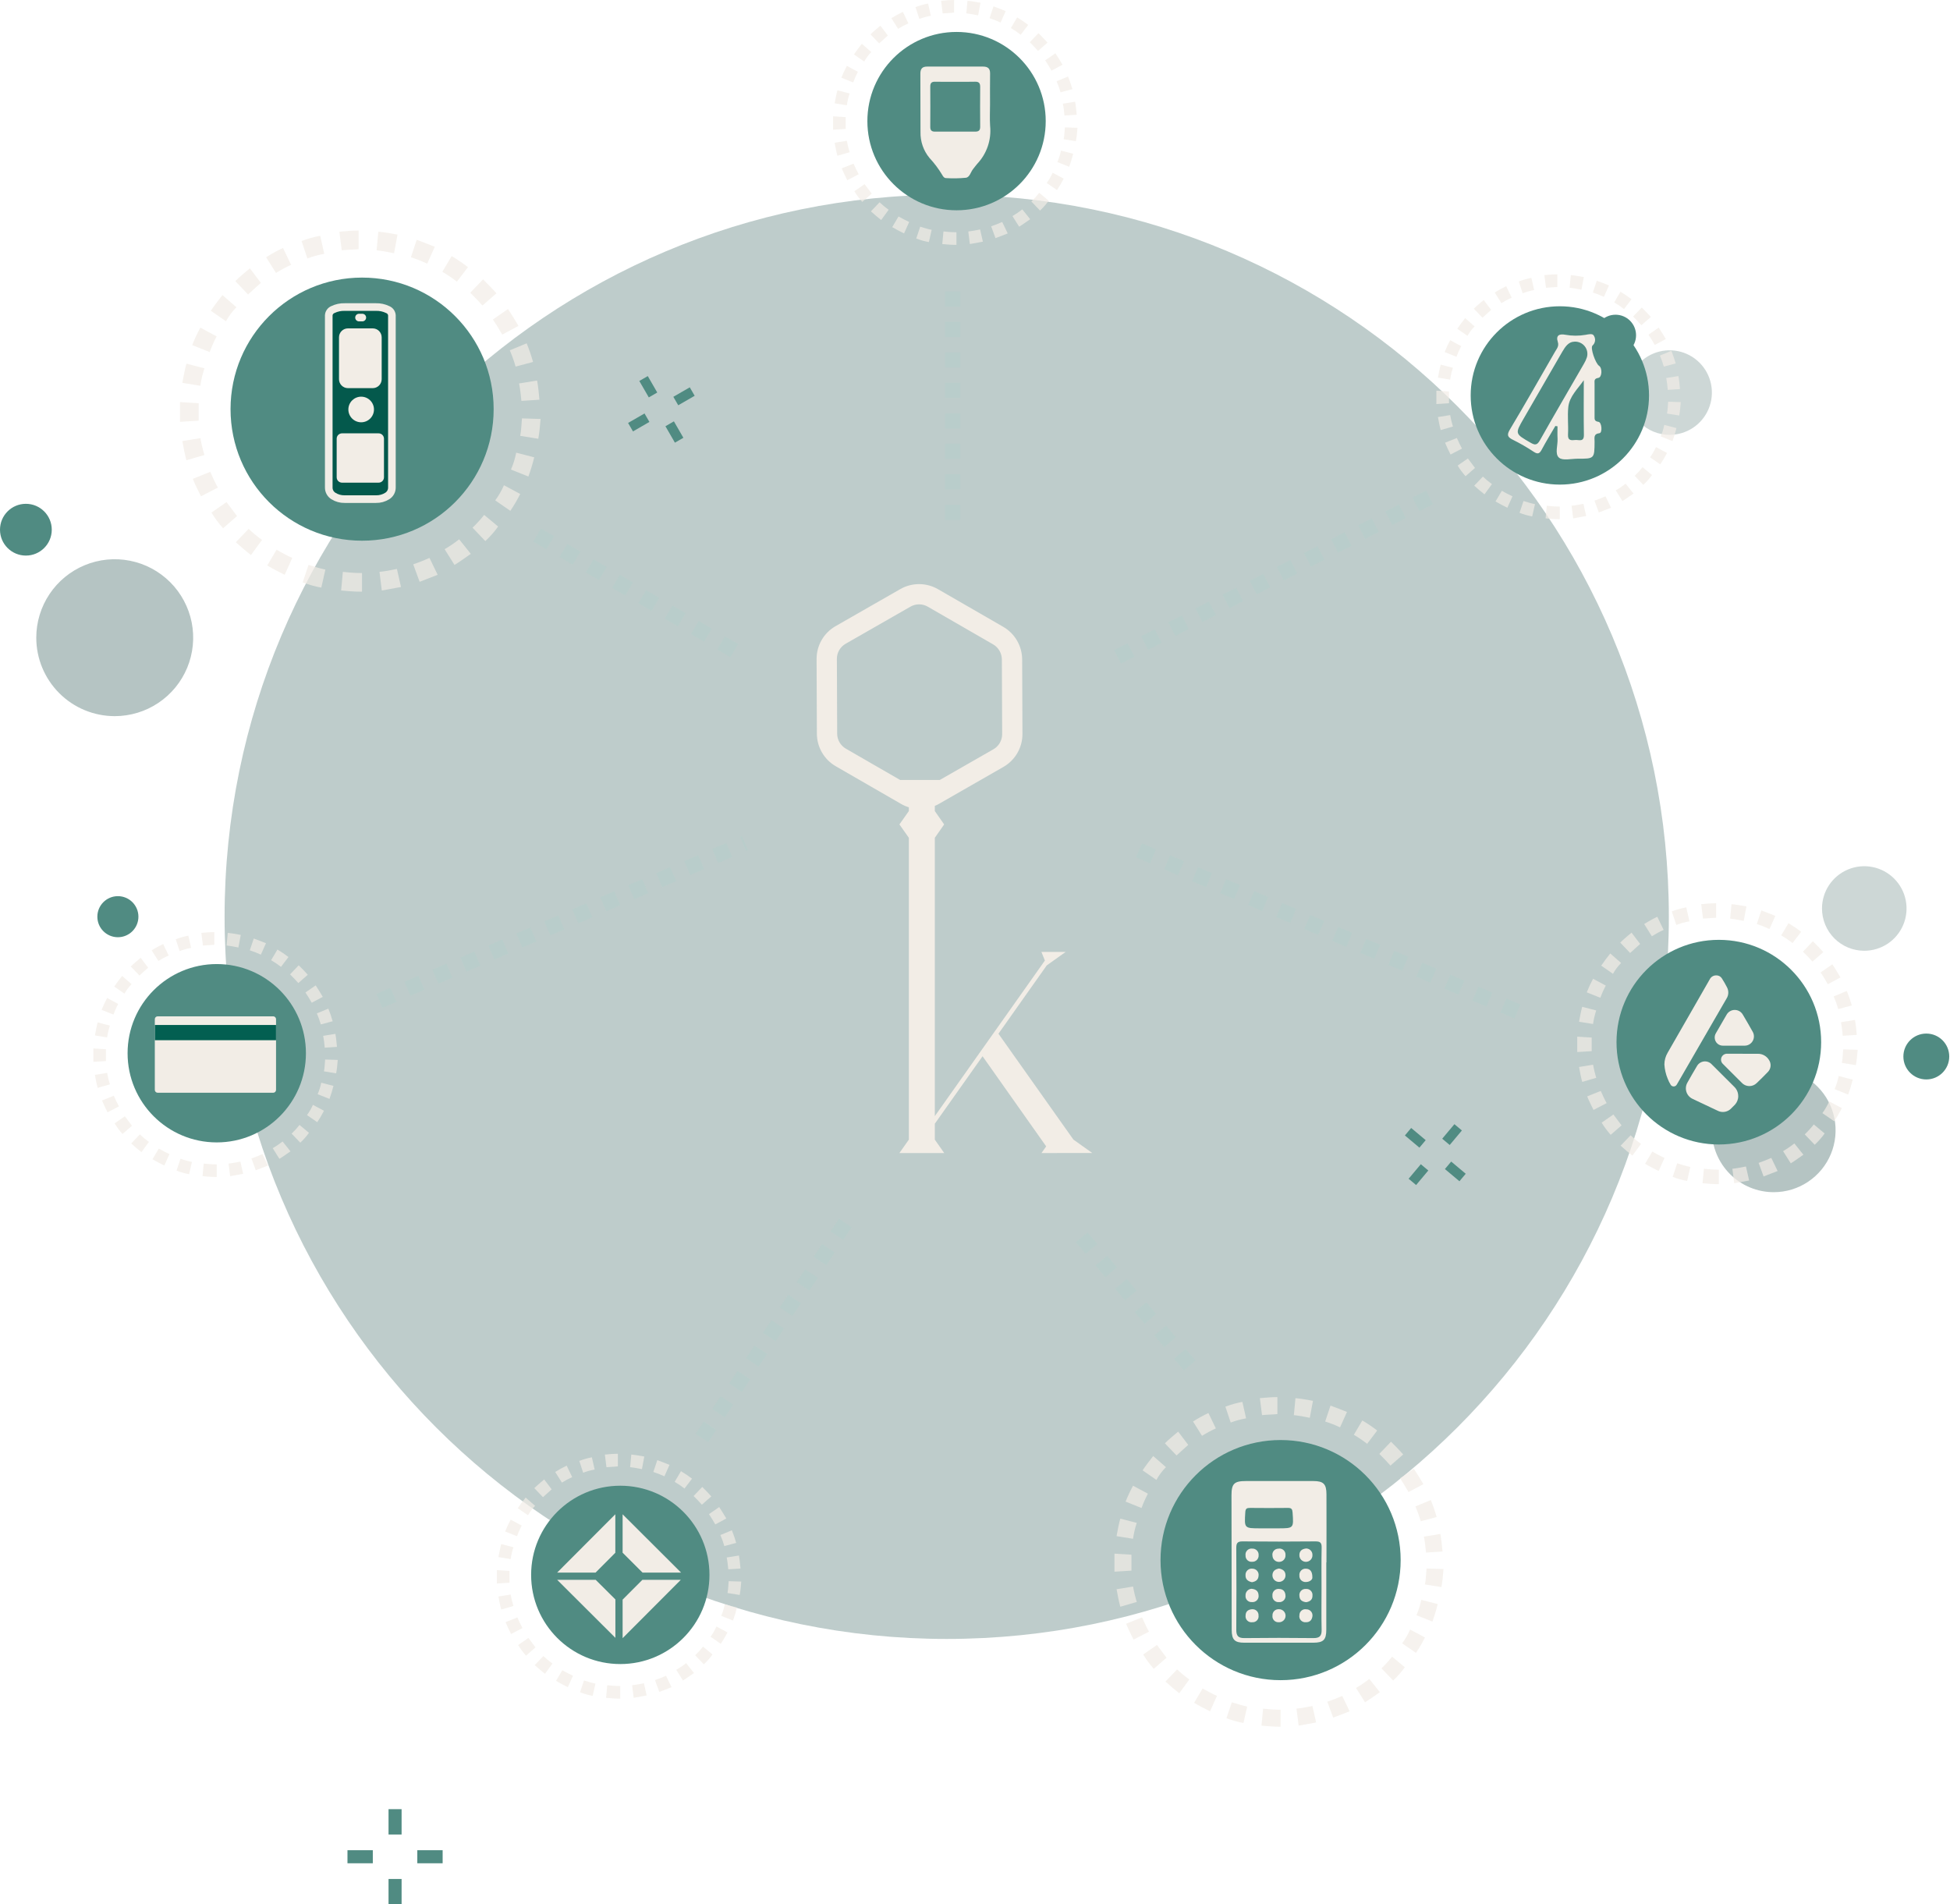<svg width="256" height="250" viewBox="0 0 256 250" fill="none" xmlns="http://www.w3.org/2000/svg">
<path opacity="0.26" d="M124.287 215.161C176.646 215.161 219.09 172.717 219.09 120.359C219.09 68.001 176.646 25.557 124.287 25.557C71.929 25.557 29.484 68.001 29.484 120.359C29.484 172.717 71.929 215.161 124.287 215.161Z" fill="#073B36"/>
<path opacity="0.3" d="M232.86 156.511C234.466 156.511 236.036 156.035 237.371 155.142C238.707 154.25 239.748 152.982 240.363 151.498C240.977 150.014 241.138 148.381 240.825 146.805C240.511 145.23 239.738 143.783 238.602 142.647C237.466 141.511 236.019 140.738 234.444 140.425C232.869 140.111 231.236 140.272 229.752 140.887C228.268 141.501 226.999 142.542 226.107 143.878C225.215 145.213 224.738 146.784 224.738 148.39C224.739 150.544 225.594 152.609 227.117 154.132C228.64 155.655 230.706 156.511 232.86 156.511Z" fill="#073B36"/>
<path opacity="0.2" d="M244.746 124.817C245.843 124.817 246.916 124.492 247.829 123.882C248.742 123.272 249.453 122.405 249.873 121.391C250.293 120.377 250.403 119.261 250.189 118.184C249.975 117.108 249.446 116.119 248.67 115.343C247.894 114.566 246.905 114.038 245.828 113.824C244.752 113.61 243.636 113.719 242.622 114.14C241.607 114.56 240.741 115.271 240.131 116.184C239.521 117.096 239.195 118.17 239.195 119.267C239.195 120.739 239.78 122.151 240.821 123.192C241.862 124.233 243.274 124.817 244.746 124.817Z" fill="#073B36"/>
<path opacity="0.3" d="M15.062 94.016C17.099 94.016 19.09 93.412 20.784 92.28C22.478 91.148 23.798 89.54 24.578 87.657C25.357 85.775 25.561 83.704 25.164 81.707C24.766 79.709 23.785 77.873 22.345 76.433C20.904 74.992 19.069 74.011 17.071 73.614C15.073 73.216 13.002 73.421 11.12 74.2C9.238 74.98 7.629 76.3 6.498 77.994C5.366 79.687 4.762 81.679 4.762 83.716C4.762 86.448 5.847 89.067 7.779 90.999C9.71 92.931 12.33 94.016 15.062 94.016Z" fill="#073B36"/>
<path opacity="0.2" d="M219.191 57.087C220.289 57.087 221.362 56.762 222.274 56.152C223.187 55.542 223.899 54.675 224.319 53.661C224.739 52.647 224.849 51.531 224.634 50.454C224.42 49.377 223.892 48.389 223.116 47.612C222.339 46.836 221.35 46.307 220.274 46.093C219.197 45.879 218.081 45.989 217.067 46.409C216.053 46.829 215.186 47.541 214.576 48.453C213.966 49.366 213.641 50.439 213.641 51.537C213.641 53.009 214.225 54.421 215.266 55.462C216.307 56.502 217.719 57.087 219.191 57.087Z" fill="#073B36"/>
<path d="M85.041 49.373L83.93 50.014L85.175 52.171L86.286 51.529L85.041 49.373Z" fill="#508B82"/>
<path d="M88.471 55.315L87.359 55.957L88.604 58.113L89.716 57.472L88.471 55.315Z" fill="#508B82"/>
<path d="M90.555 50.849L88.398 52.094L89.04 53.205L91.197 51.96L90.555 50.849Z" fill="#508B82"/>
<path d="M84.614 54.28L82.457 55.525L83.099 56.636L85.255 55.391L84.614 54.28Z" fill="#508B82"/>
<path d="M52.722 237.508H51.008V240.835H52.722V237.508Z" fill="#508B82"/>
<path d="M52.722 246.673H51.008V250H52.722V246.673Z" fill="#508B82"/>
<path d="M58.111 242.898H54.785V244.612H58.111V242.898Z" fill="#508B82"/>
<path d="M48.944 242.898H45.617V244.612H48.944V242.898Z" fill="#508B82"/>
<path d="M3.398 72.937C5.274 72.937 6.796 71.416 6.796 69.539C6.796 67.663 5.274 66.141 3.398 66.141C1.521 66.141 0 67.663 0 69.539C0 71.416 1.521 72.937 3.398 72.937Z" fill="#508B82"/>
<path d="M15.476 123.039C16.965 123.039 18.172 121.832 18.172 120.343C18.172 118.855 16.965 117.648 15.476 117.648C13.988 117.648 12.781 118.855 12.781 120.343C12.781 121.832 13.988 123.039 15.476 123.039Z" fill="#508B82"/>
<path d="M252.89 141.71C254.553 141.71 255.901 140.362 255.901 138.699C255.901 137.036 254.553 135.687 252.89 135.687C251.227 135.687 249.879 137.036 249.879 138.699C249.879 140.362 251.227 141.71 252.89 141.71Z" fill="#508B82"/>
<path d="M191.92 148.408L190.938 147.583L189.337 149.491L190.32 150.315L191.92 148.408Z" fill="#508B82"/>
<path d="M187.51 153.664L186.527 152.839L184.927 154.747L185.91 155.572L187.51 153.664Z" fill="#508B82"/>
<path d="M192.423 154.091L190.516 152.491L189.691 153.474L191.598 155.074L192.423 154.091Z" fill="#508B82"/>
<path d="M187.169 149.681L185.262 148.08L184.437 149.063L186.344 150.664L187.169 149.681Z" fill="#508B82"/>
<path d="M212.09 46.706C213.578 46.706 214.785 45.5 214.785 44.011C214.785 42.523 213.578 41.316 212.09 41.316C210.601 41.316 209.395 42.523 209.395 44.011C209.395 45.5 210.601 46.706 212.09 46.706Z" fill="#508B82"/>
<path d="M125.577 27.606C132.043 27.606 137.284 22.365 137.284 15.9C137.284 9.435 132.043 4.194 125.577 4.194C119.112 4.194 113.871 9.435 113.871 15.9C113.871 22.365 119.112 27.606 125.577 27.606Z" fill="#508B82"/>
<g opacity="0.696">
<path d="M125.411 32.143C124.842 32.143 124.273 32.092 123.704 32.04L123.859 30.384C124.376 30.436 124.894 30.488 125.411 30.488H125.566V32.143H125.411ZM127.326 32.04L127.12 30.384C127.637 30.332 128.154 30.229 128.672 30.125L129.034 31.729L127.326 32.04ZM121.944 31.781C121.378 31.679 120.823 31.522 120.288 31.311L120.805 29.759C121.323 29.914 121.788 30.069 122.311 30.172L121.944 31.781ZM130.692 31.264L130.123 29.711C130.594 29.556 131.106 29.349 131.572 29.142L132.296 30.647C131.776 30.85 131.207 31.057 130.69 31.264H130.692ZM118.686 30.643C118.169 30.384 117.651 30.125 117.134 29.815L117.962 28.418C118.432 28.677 118.893 28.935 119.359 29.142L118.686 30.643ZM133.798 29.763L132.918 28.366C133.369 28.103 133.801 27.809 134.212 27.487L135.246 28.78C134.778 29.09 134.312 29.449 133.795 29.763H133.798ZM115.681 28.885C115.211 28.522 114.802 28.16 114.336 27.746L115.474 26.556C115.847 26.912 116.245 27.24 116.664 27.539L115.681 28.885ZM136.538 27.643L135.4 26.453C135.771 26.099 136.117 25.718 136.435 25.315L137.676 26.349C137.34 26.816 136.958 27.248 136.538 27.641V27.643ZM113.197 26.505C112.811 26.07 112.465 25.603 112.162 25.108L113.507 24.176L114.439 25.418L113.197 26.505ZM138.763 24.952L137.418 24.021C137.726 23.603 137.986 23.152 138.194 22.676L139.642 23.452C139.38 23.969 139.086 24.469 138.763 24.95V24.952ZM111.231 23.656C110.972 23.139 110.713 22.621 110.506 22.104L112.059 21.483C112.266 21.953 112.473 22.414 112.731 22.88L111.231 23.656ZM140.368 21.896L138.816 21.275C139.027 20.792 139.184 20.287 139.286 19.77L140.89 20.184C140.747 20.764 140.573 21.335 140.368 21.896ZM109.936 20.447C109.781 19.878 109.678 19.309 109.574 18.74L111.178 18.481C111.268 18.99 111.389 19.492 111.54 19.986L109.936 20.447ZM141.247 18.537L139.643 18.278C139.747 17.761 139.747 17.243 139.799 16.726L141.454 16.778C141.403 17.394 141.352 17.963 141.247 18.537ZM109.367 17.032V15.271L111.023 15.375V16.927L109.367 17.032ZM139.747 15.168C139.695 14.651 139.643 14.133 139.54 13.616L141.144 13.357C141.247 13.926 141.299 14.495 141.351 15.066L139.747 15.168ZM111.179 13.823L109.575 13.564C109.679 12.995 109.782 12.426 109.937 11.856L111.541 12.27C111.372 12.775 111.25 13.295 111.179 13.823ZM139.229 12.115C139.088 11.622 138.915 11.138 138.712 10.667L140.217 10.046C140.438 10.587 140.628 11.139 140.786 11.701L139.229 12.115ZM112.007 10.823L110.455 10.202C110.665 9.671 110.907 9.152 111.179 8.65L112.628 9.426C112.39 9.877 112.182 10.344 112.007 10.823ZM138.039 9.271C137.781 8.8 137.522 8.391 137.212 7.926L138.557 6.994C138.867 7.465 139.178 7.977 139.488 8.499L138.039 9.271ZM113.456 8.078L112.11 7.147C112.421 6.676 112.783 6.215 113.145 5.75L114.387 6.836C114.02 7.205 113.707 7.623 113.456 8.078ZM136.279 6.684C135.917 6.27 135.555 5.908 135.193 5.545L136.331 4.356C136.745 4.769 137.159 5.183 137.521 5.597L136.279 6.684ZM115.423 5.701L114.284 4.511C114.698 4.097 115.164 3.735 115.578 3.372L116.561 4.666C116.199 4.973 115.837 5.336 115.423 5.698V5.701ZM134.002 4.562C133.591 4.24 133.159 3.946 132.708 3.683L133.536 2.286C134.039 2.584 134.523 2.912 134.985 3.269L134.002 4.562ZM117.906 3.786L117.027 2.389C117.511 2.083 118.013 1.806 118.532 1.562L119.256 3.067C118.79 3.274 118.339 3.513 117.906 3.783V3.786ZM131.358 2.959C130.888 2.738 130.404 2.548 129.91 2.389L130.427 0.837C130.996 1.044 131.514 1.251 132.031 1.458L131.358 2.959ZM120.697 2.488L120.185 0.936C120.723 0.732 121.277 0.574 121.841 0.466L122.203 2.07C121.69 2.161 121.187 2.301 120.701 2.489L120.697 2.488ZM128.411 2.018C127.894 1.914 127.376 1.811 126.859 1.759L127.014 0.103C127.583 0.155 128.152 0.259 128.722 0.362L128.411 2.018ZM123.754 1.759L123.547 0.103C124.116 0.052 124.685 0 125.254 0V1.656C124.789 1.712 124.272 1.712 123.755 1.765L123.754 1.759Z" fill="#F2EDE6"/>
</g>
<path d="M129.974 13.67C129.974 14.621 129.921 15.576 129.984 16.524C130.076 17.427 129.973 18.341 129.681 19.201C129.388 20.061 128.914 20.849 128.291 21.509C128.103 21.715 127.948 21.959 127.764 22.174C127.435 22.561 127.326 23.255 126.818 23.334C125.951 23.419 125.079 23.436 124.209 23.382C123.947 23.382 123.803 23.159 123.696 22.961C123.22 22.166 122.663 21.423 122.032 20.745C121.235 19.786 120.813 18.57 120.845 17.323C120.822 14.779 120.85 12.233 120.828 9.688C120.823 9.037 121.067 8.738 121.726 8.741C124.168 8.75 126.61 8.75 129.053 8.741C129.695 8.741 129.994 8.994 129.981 9.661C129.958 10.998 129.975 12.334 129.974 13.67ZM125.388 10.735C124.515 10.735 123.642 10.752 122.769 10.729C122.299 10.717 122.125 10.907 122.127 11.362C122.138 13.133 122.138 14.904 122.127 16.676C122.127 17.105 122.316 17.28 122.725 17.28C124.496 17.276 126.268 17.276 128.04 17.28C128.488 17.28 128.686 17.11 128.681 16.64C128.666 14.895 128.666 13.149 128.681 11.403C128.681 10.912 128.508 10.711 128.003 10.727C127.131 10.754 126.257 10.735 125.384 10.735" fill="#F2EDE6"/>
<path d="M204.781 63.619C211.246 63.619 216.487 58.378 216.487 51.913C216.487 45.448 211.246 40.207 204.781 40.207C198.315 40.207 193.074 45.448 193.074 51.913C193.074 58.378 198.315 63.619 204.781 63.619Z" fill="#508B82"/>
<g opacity="0.696">
<path d="M204.614 68.156C204.045 68.156 203.476 68.104 202.907 68.053L203.062 66.397C203.58 66.449 204.097 66.501 204.614 66.501H204.77V68.156H204.614ZM206.53 68.053L206.323 66.397C206.84 66.345 207.357 66.242 207.875 66.138L208.237 67.742L206.53 68.053ZM201.147 67.794C200.581 67.692 200.026 67.535 199.491 67.324L200.009 65.771C200.526 65.927 200.992 66.082 201.514 66.185L201.147 67.794ZM209.896 67.277L209.326 65.724C209.797 65.569 210.309 65.362 210.775 65.155L211.499 66.66C210.979 66.863 210.41 67.07 209.893 67.277H209.896ZM197.889 66.656C197.372 66.397 196.854 66.138 196.337 65.828L197.165 64.431C197.635 64.69 198.096 64.948 198.562 65.155L197.889 66.656ZM213.001 65.776L212.121 64.379C212.572 64.116 213.004 63.822 213.415 63.5L214.45 64.793C213.981 65.103 213.515 65.462 212.998 65.776H213.001ZM194.884 64.897C194.414 64.535 194.005 64.173 193.539 63.759L194.677 62.569C195.05 62.925 195.448 63.253 195.867 63.552L194.884 64.897ZM215.741 63.656L214.603 62.466C214.974 62.111 215.32 61.731 215.638 61.328L216.879 62.362C216.543 62.829 216.162 63.261 215.741 63.654V63.656ZM192.4 62.517C192.014 62.084 191.668 61.616 191.365 61.12L192.71 60.189L193.642 61.431L192.4 62.517ZM217.966 60.965L216.621 60.034C216.929 59.616 217.189 59.165 217.397 58.689L218.846 59.465C218.583 59.981 218.289 60.482 217.966 60.962V60.965ZM190.434 59.669C190.175 59.152 189.916 58.634 189.71 58.117L191.262 57.496C191.469 57.966 191.676 58.427 191.934 58.893L190.434 59.669ZM219.571 57.909L218.019 57.288C218.23 56.805 218.388 56.3 218.489 55.783L220.093 56.197C219.95 56.777 219.776 57.348 219.571 57.909ZM189.139 56.46C188.984 55.891 188.881 55.322 188.777 54.753L190.381 54.494C190.471 55.003 190.592 55.505 190.743 55.999L189.139 56.46ZM220.45 54.55L218.846 54.291C218.95 53.774 218.95 53.256 219.002 52.739L220.657 52.791C220.606 53.407 220.555 53.976 220.45 54.55ZM188.57 53.044V51.285L190.226 51.388V52.94L188.57 53.044ZM218.95 51.181C218.898 50.664 218.846 50.146 218.743 49.629L220.347 49.37C220.45 49.939 220.502 50.508 220.554 51.078L218.95 51.181ZM190.382 49.836L188.778 49.577C188.882 49.008 188.985 48.439 189.14 47.869L190.744 48.283C190.575 48.788 190.453 49.308 190.382 49.836ZM218.433 48.128C218.291 47.635 218.119 47.151 217.915 46.68L219.42 46.059C219.641 46.6 219.831 47.152 219.989 47.715L218.433 48.128ZM191.21 46.836L189.658 46.215C189.868 45.684 190.11 45.165 190.382 44.663L191.831 45.439C191.593 45.89 191.386 46.357 191.21 46.836ZM217.243 45.284C216.984 44.813 216.725 44.404 216.415 43.938L217.76 43.007C218.07 43.477 218.381 43.99 218.691 44.512L217.243 45.284ZM192.659 44.091L191.313 43.16C191.624 42.689 191.986 42.228 192.348 41.763L193.59 42.849C193.223 43.218 192.91 43.636 192.659 44.091ZM215.482 42.697C215.12 42.283 214.758 41.921 214.396 41.558L215.534 40.368C215.948 40.782 216.362 41.196 216.724 41.61L215.482 42.697ZM194.626 41.714L193.487 40.524C193.901 40.11 194.367 39.748 194.781 39.385L195.764 40.679C195.402 40.986 195.04 41.349 194.626 41.711V41.714ZM213.205 40.575C212.795 40.253 212.362 39.959 211.911 39.696L212.739 38.299C213.242 38.596 213.726 38.925 214.188 39.282L213.205 40.575ZM197.109 39.799L196.23 38.402C196.714 38.096 197.217 37.819 197.735 37.575L198.459 39.08C197.993 39.287 197.542 39.526 197.109 39.795V39.799ZM210.562 38.971C210.091 38.751 209.608 38.561 209.113 38.402L209.63 36.85C210.199 37.057 210.717 37.264 211.234 37.471L210.562 38.971ZM199.9 38.501L199.389 36.949C199.926 36.745 200.48 36.587 201.044 36.479L201.406 38.083C200.893 38.174 200.39 38.314 199.904 38.502L199.9 38.501ZM207.614 38.031C207.097 37.927 206.579 37.824 206.062 37.772L206.217 36.116C206.786 36.168 207.356 36.272 207.925 36.375L207.614 38.031ZM202.957 37.772L202.75 36.116C203.319 36.065 203.888 36.013 204.457 36.013V37.669C203.992 37.725 203.475 37.725 202.958 37.778L202.957 37.772Z" fill="#F2EDE6"/>
</g>
<path d="M204.189 55.923C203.593 56.951 202.966 57.965 202.409 59.012C202.134 59.527 201.912 59.685 201.358 59.317C200.478 58.733 199.562 58.204 198.615 57.735C197.92 57.391 197.787 57.115 198.225 56.383C200.242 53.007 202.185 49.587 204.146 46.178C204.371 45.787 204.696 45.449 204.513 44.887C204.222 44.002 204.749 43.804 205.491 43.946C206.374 44.107 207.279 44.11 208.164 43.956C208.525 43.896 209.1 43.727 209.26 44.096C209.382 44.295 209.43 44.531 209.396 44.762C209.361 44.993 209.247 45.205 209.072 45.36C208.734 45.657 209.47 47.726 209.924 48.02C210.377 48.313 210.331 49.535 209.823 49.612C209.239 49.702 209.339 50.024 209.338 50.365C209.333 51.787 209.338 53.209 209.338 54.632C209.338 54.995 209.283 55.303 209.85 55.377C210.291 55.433 210.39 56.817 209.988 56.867C209.163 56.968 209.344 57.491 209.34 57.968C209.323 60.226 209.325 60.226 207.097 60.22C206.262 60.22 205.153 60.502 204.667 60.083C204.089 59.585 204.53 58.443 204.479 57.581C204.447 57.045 204.473 56.505 204.473 55.967L204.191 55.924M206.683 44.856C205.925 44.872 205.498 45.493 205.104 46.173C203.411 49.104 201.718 52.033 200.024 54.961C198.874 56.954 198.89 56.937 200.924 58.112C201.504 58.448 201.786 58.474 202.163 57.805C204.051 54.443 206.006 51.118 207.93 47.776C208.1 47.496 208.237 47.198 208.338 46.887C208.406 46.64 208.415 46.38 208.362 46.128C208.31 45.877 208.198 45.642 208.036 45.443C207.875 45.244 207.667 45.086 207.432 44.984C207.197 44.881 206.941 44.836 206.685 44.853M207.924 49.913C207.134 51.054 206.032 52.04 205.887 53.45C205.765 54.637 205.917 55.85 205.852 57.047C205.806 57.884 206.312 57.807 206.816 57.762C207.28 57.721 207.954 58.076 207.937 57.09C207.896 54.699 207.924 52.305 207.924 49.913Z" fill="#F2EDE6"/>
<path d="M28.456 149.976C34.922 149.976 40.163 144.735 40.163 138.27C40.163 131.804 34.922 126.563 28.456 126.563C21.991 126.563 16.75 131.804 16.75 138.27C16.75 144.735 21.991 149.976 28.456 149.976Z" fill="#508B82"/>
<g opacity="0.696">
<path d="M28.298 154.513C27.729 154.513 27.16 154.461 26.59 154.409L26.746 152.754C27.263 152.806 27.78 152.857 28.298 152.857H28.453V154.513H28.298ZM30.213 154.409L30.006 152.754C30.524 152.702 31.041 152.599 31.558 152.495L31.921 154.099L30.213 154.409ZM24.83 154.151C24.264 154.049 23.71 153.892 23.175 153.68L23.692 152.128C24.209 152.283 24.675 152.439 25.197 152.542L24.83 154.151ZM33.579 153.633L33.01 152.081C33.48 151.926 33.993 151.719 34.459 151.512L35.183 153.017C34.663 153.219 34.094 153.426 33.576 153.633H33.579ZM21.573 153.013C21.055 152.754 20.538 152.495 20.02 152.185L20.848 150.788C21.319 151.046 21.78 151.305 22.245 151.512L21.573 153.013ZM36.684 152.133L35.805 150.736C36.256 150.473 36.688 150.179 37.098 149.856L38.133 151.15C37.665 151.459 37.199 151.819 36.682 152.133H36.684ZM18.568 151.254C18.098 150.892 17.689 150.53 17.223 150.116L18.361 148.926C18.734 149.281 19.132 149.61 19.551 149.909L18.568 151.254ZM39.425 150.013L38.286 148.823C38.658 148.468 39.004 148.088 39.321 147.684L40.563 148.719C40.226 149.186 39.845 149.618 39.425 150.011V150.013ZM16.084 148.874C15.698 148.44 15.352 147.973 15.049 147.477L16.394 146.546L17.325 147.788L16.084 148.874ZM41.65 147.322L40.304 146.391C40.612 145.973 40.873 145.521 41.08 145.046L42.529 145.822C42.267 146.338 41.973 146.838 41.65 147.319V147.322ZM14.117 146.026C13.859 145.508 13.6 144.991 13.393 144.474L14.945 143.853C15.152 144.323 15.359 144.784 15.618 145.25L14.117 146.026ZM43.254 144.266L41.702 143.645C41.913 143.162 42.071 142.657 42.173 142.14L43.776 142.554C43.634 143.133 43.459 143.705 43.254 144.266ZM12.823 142.817C12.668 142.248 12.564 141.679 12.461 141.11L14.065 140.851C14.155 141.36 14.276 141.862 14.427 142.356L12.823 142.817ZM44.134 140.906L42.53 140.648C42.633 140.13 42.634 139.613 42.685 139.096L44.341 139.147C44.289 139.764 44.238 140.333 44.134 140.906ZM12.254 139.401V137.641L13.91 137.745V139.297L12.254 139.401ZM42.634 137.538C42.582 137.02 42.53 136.503 42.427 135.986L44.031 135.727C44.134 136.296 44.186 136.865 44.237 137.435L42.634 137.538ZM14.066 136.193L12.462 135.934C12.565 135.365 12.669 134.796 12.824 134.226L14.428 134.639C14.258 135.145 14.137 135.665 14.066 136.193ZM42.116 134.485C41.975 133.992 41.802 133.508 41.599 133.036L43.104 132.416C43.325 132.956 43.515 133.509 43.673 134.071L42.116 134.485ZM14.894 133.193L13.341 132.572C13.552 132.04 13.793 131.522 14.066 131.02L15.514 131.796C15.277 132.247 15.069 132.714 14.894 133.193ZM40.926 131.64C40.667 131.17 40.409 130.761 40.098 130.295L41.444 129.364C41.754 129.834 42.064 130.347 42.375 130.869L40.926 131.64ZM16.342 130.448L14.997 129.516C15.307 129.046 15.67 128.585 16.032 128.119L17.274 129.206C16.907 129.574 16.593 129.992 16.342 130.448ZM39.166 129.054C38.804 128.64 38.442 128.277 38.08 127.915L39.218 126.725C39.632 127.139 40.046 127.553 40.408 127.967L39.166 129.054ZM18.309 128.07L17.171 126.88C17.585 126.467 18.051 126.104 18.465 125.742L19.448 127.036C19.085 127.342 18.723 127.705 18.309 128.068V128.07ZM36.889 126.932C36.478 126.61 36.046 126.316 35.595 126.053L36.423 124.656C36.925 124.953 37.409 125.282 37.872 125.639L36.889 126.932ZM20.793 126.156L19.913 124.759C20.398 124.453 20.9 124.176 21.418 123.931L22.143 125.436C21.677 125.644 21.226 125.883 20.793 126.152V126.156ZM34.245 125.328C33.775 125.108 33.291 124.917 32.796 124.759L33.314 123.207C33.883 123.414 34.4 123.621 34.918 123.828L34.245 125.328ZM23.584 124.858L23.072 123.306C23.609 123.101 24.163 122.944 24.728 122.835L25.09 124.439C24.577 124.531 24.074 124.671 23.588 124.859L23.584 124.858ZM31.298 124.388C30.78 124.284 30.263 124.181 29.746 124.129L29.901 122.473C30.47 122.525 31.039 122.628 31.608 122.732L31.298 124.388ZM26.64 124.129L26.433 122.473C27.003 122.421 27.572 122.37 28.141 122.37V124.025C27.676 124.082 27.159 124.082 26.641 124.135L26.64 124.129Z" fill="#F2EDE6"/>
</g>
<path d="M35.864 143.457H20.701C20.601 143.457 20.505 143.417 20.434 143.347C20.364 143.276 20.324 143.18 20.324 143.08V133.8C20.324 133.701 20.364 133.605 20.434 133.534C20.505 133.464 20.601 133.424 20.701 133.424H35.864C35.964 133.424 36.059 133.464 36.13 133.534C36.201 133.605 36.24 133.701 36.24 133.8V143.087C36.239 143.186 36.198 143.28 36.128 143.349C36.057 143.418 35.963 143.457 35.864 143.457Z" fill="#F2EDE6"/>
<path d="M20.332 135.56H36.239" stroke="#035F51" stroke-width="2"/>
<path d="M168.118 220.574C176.824 220.574 183.881 213.517 183.881 204.811C183.881 196.106 176.824 189.049 168.118 189.049C159.413 189.049 152.355 196.106 152.355 204.811C152.355 213.517 159.413 220.574 168.118 220.574Z" fill="#508B82"/>
<g opacity="0.696">
<path d="M167.91 226.681C167.144 226.681 166.377 226.611 165.611 226.542L165.82 224.312C166.517 224.382 167.213 224.452 167.91 224.452H168.119V226.681H167.91ZM170.489 226.542L170.207 224.312C170.904 224.243 171.6 224.104 172.297 223.964L172.785 226.128L170.489 226.542ZM163.245 226.194C162.483 226.059 161.736 225.849 161.016 225.566L161.713 223.476C162.41 223.685 163.036 223.894 163.734 224.034L163.245 226.194ZM175.022 225.497L174.256 223.406C174.883 223.198 175.579 222.918 176.207 222.64L177.182 224.66C176.481 224.939 175.715 225.218 175.018 225.497H175.022ZM158.856 224.66C158.159 224.312 157.463 223.963 156.766 223.546L157.88 221.664C158.508 222.012 159.134 222.361 159.762 222.64L158.856 224.66ZM179.204 223.476L178.019 221.595C178.627 221.24 179.209 220.845 179.762 220.41L181.155 222.153C180.523 222.57 179.892 223.057 179.199 223.476H179.204ZM154.815 222.292C154.187 221.804 153.63 221.316 153.003 220.758L154.536 219.159C155.037 219.637 155.572 220.08 156.135 220.483L154.815 222.292ZM182.897 220.619L181.364 219.02C181.864 218.543 182.329 218.03 182.757 217.487L184.429 218.88C183.975 219.508 183.46 220.091 182.892 220.619H182.897ZM151.47 219.086C150.951 218.501 150.485 217.872 150.077 217.204L151.889 215.95L153.143 217.623L151.47 219.086ZM185.888 216.992L184.077 215.738C184.491 215.175 184.842 214.567 185.122 213.926L187.073 214.971C186.72 215.668 186.324 216.343 185.888 216.992ZM148.817 215.253C148.469 214.556 148.12 213.86 147.842 213.163L149.932 212.327C150.214 212.954 150.49 213.581 150.838 214.208L148.817 215.253ZM188.046 212.884L185.955 212.047C186.237 211.399 186.448 210.721 186.583 210.027L188.746 210.585C188.555 211.363 188.322 212.13 188.048 212.884H188.046ZM147.075 210.933C146.866 210.166 146.727 209.399 146.587 208.634L148.751 208.285C148.872 208.968 149.035 209.643 149.239 210.306L147.075 210.933ZM189.234 208.354L187.07 208.006C187.209 207.309 187.209 206.613 187.279 205.916L189.508 205.985C189.443 206.822 189.373 207.585 189.234 208.355V208.354ZM146.309 206.333V203.964L148.538 204.103V206.193L146.309 206.333ZM187.213 203.822C187.143 203.125 187.074 202.429 186.931 201.732L189.094 201.383C189.234 202.15 189.303 202.917 189.377 203.683L187.213 203.822ZM148.748 202.014L146.584 201.666C146.723 200.899 146.866 200.132 147.072 199.367L149.236 199.924C149.008 200.604 148.844 201.303 148.748 202.014ZM186.516 199.715C186.326 199.05 186.093 198.398 185.819 197.764L187.84 196.927C188.137 197.655 188.393 198.4 188.606 199.157L186.516 199.715ZM149.863 197.971L147.772 197.135C148.055 196.42 148.381 195.721 148.748 195.045L150.699 196.09C150.378 196.698 150.099 197.326 149.863 197.971ZM184.913 195.881C184.565 195.254 184.216 194.697 183.798 194.069L185.61 192.815C186.028 193.443 186.446 194.139 186.864 194.836L184.913 195.881ZM151.814 194.282L150.002 193.028C150.42 192.401 150.908 191.774 151.395 191.147L153.068 192.61C152.574 193.106 152.152 193.667 151.814 194.279V194.282ZM182.544 192.401C182.056 191.843 181.569 191.355 181.08 190.867L182.614 189.268C183.172 189.826 183.729 190.383 184.213 190.941L182.544 192.401ZM154.462 191.077L152.928 189.478C153.486 188.92 154.113 188.433 154.671 187.944L155.994 189.687C155.507 190.098 155.019 190.586 154.462 191.073V191.077ZM179.478 189.544C178.926 189.109 178.343 188.714 177.736 188.359L178.851 186.478C179.528 186.879 180.179 187.321 180.802 187.801L179.478 189.544ZM157.807 188.499L156.623 186.617C157.273 186.204 157.948 185.832 158.643 185.502L159.619 187.523C158.993 187.805 158.387 188.13 157.806 188.495L157.807 188.499ZM175.924 187.384C175.291 187.086 174.64 186.83 173.973 186.617L174.67 184.527C175.437 184.809 176.134 185.085 176.834 185.363L175.924 187.384ZM161.57 186.756L160.873 184.666C161.596 184.393 162.342 184.183 163.102 184.039L163.591 186.202C162.901 186.321 162.224 186.505 161.569 186.754L161.57 186.756ZM171.953 186.129C171.256 185.99 170.559 185.847 169.862 185.781L170.071 183.551C170.838 183.621 171.605 183.76 172.37 183.899L171.953 186.129ZM165.681 185.781L165.399 183.551C166.165 183.482 166.932 183.412 167.698 183.412V185.642C167.074 185.707 166.377 185.707 165.681 185.778V185.781Z" fill="#F2EDE6"/>
</g>
<path d="M174.119 205.1C174.119 208.044 174.119 210.988 174.119 213.932C174.119 215.287 173.743 215.654 172.398 215.656C169.385 215.659 166.371 215.659 163.358 215.656C162.09 215.656 161.704 215.268 161.7 213.972C161.685 208.084 161.676 202.198 161.672 196.313C161.672 194.771 162.027 194.432 163.576 194.432C166.52 194.432 169.464 194.432 172.408 194.432C173.74 194.432 174.135 194.808 174.141 196.164C174.156 199.142 174.141 202.12 174.141 205.1H174.116M173.494 208.675C173.494 206.841 173.467 205.006 173.508 203.174C173.522 202.53 173.326 202.351 172.689 202.356C169.505 202.387 166.321 202.392 163.138 202.356C162.41 202.347 162.297 202.625 162.302 203.261C162.328 206.825 162.328 210.389 162.302 213.953C162.296 214.749 162.551 215.059 163.379 215.049C166.39 215.013 169.4 215.013 172.41 215.049C173.216 215.058 173.525 214.79 173.506 213.971C173.465 212.208 173.494 210.443 173.493 208.678M166.511 200.641H167.756C169.855 200.641 169.841 200.641 169.692 198.561C169.66 198.126 169.549 197.955 169.092 197.96C167.432 197.981 165.77 197.976 164.106 197.96C163.692 197.96 163.516 198.034 163.485 198.518C163.353 200.641 163.332 200.641 165.472 200.641H166.507" fill="#F2EDE6"/>
<path d="M164.352 207.713C163.853 207.597 163.499 207.356 163.514 206.805C163.505 206.682 163.523 206.559 163.568 206.444C163.613 206.329 163.683 206.226 163.774 206.143C163.864 206.06 163.973 205.998 164.091 205.962C164.209 205.927 164.333 205.919 164.455 205.939C164.569 205.943 164.682 205.971 164.784 206.021C164.887 206.072 164.978 206.144 165.051 206.232C165.124 206.32 165.177 206.423 165.208 206.533C165.238 206.643 165.245 206.759 165.227 206.872C165.193 207.421 164.83 207.636 164.352 207.713Z" fill="#F2EDE6"/>
<path d="M172.289 207.141C172.278 207.388 171.937 207.685 171.442 207.687C171.328 207.696 171.214 207.681 171.107 207.641C171 207.602 170.902 207.54 170.821 207.46C170.74 207.379 170.677 207.283 170.637 207.176C170.597 207.069 170.58 206.955 170.588 206.841C170.573 206.718 170.586 206.594 170.626 206.478C170.667 206.361 170.733 206.255 170.82 206.168C170.908 206.082 171.014 206.016 171.131 205.976C171.247 205.936 171.372 205.924 171.494 205.94C171.979 205.965 172.315 206.287 172.289 207.143" fill="#F2EDE6"/>
<path d="M171.486 210.34C170.994 210.284 170.616 210.082 170.593 209.527C170.573 209.406 170.58 209.282 170.615 209.164C170.651 209.047 170.712 208.939 170.796 208.849C170.88 208.759 170.983 208.689 171.098 208.646C171.213 208.602 171.337 208.586 171.459 208.598C171.572 208.589 171.687 208.604 171.794 208.643C171.901 208.683 171.998 208.745 172.078 208.825C172.159 208.906 172.221 209.003 172.26 209.11C172.3 209.217 172.315 209.331 172.306 209.445C172.323 209.996 171.996 210.248 171.491 210.338" fill="#F2EDE6"/>
<path d="M165.235 204.168C165.243 204.282 165.227 204.395 165.187 204.502C165.148 204.609 165.087 204.706 165.007 204.788C164.928 204.869 164.832 204.933 164.727 204.975C164.621 205.017 164.508 205.036 164.394 205.031C164.281 205.045 164.166 205.034 164.057 204.998C163.949 204.963 163.849 204.904 163.766 204.827C163.682 204.749 163.617 204.654 163.574 204.548C163.531 204.442 163.512 204.328 163.518 204.214C163.498 204.093 163.507 203.968 163.544 203.851C163.581 203.733 163.644 203.626 163.73 203.537C163.815 203.449 163.92 203.381 164.036 203.34C164.152 203.299 164.277 203.286 164.399 203.302C164.512 203.297 164.626 203.316 164.732 203.358C164.837 203.401 164.933 203.465 165.012 203.547C165.091 203.629 165.152 203.726 165.191 203.833C165.229 203.941 165.245 204.055 165.236 204.168" fill="#F2EDE6"/>
<path d="M168.768 209.514C168.771 209.627 168.749 209.739 168.705 209.842C168.661 209.946 168.596 210.039 168.514 210.115C168.431 210.192 168.333 210.25 168.227 210.287C168.12 210.323 168.008 210.337 167.895 210.326C167.782 210.337 167.667 210.322 167.56 210.283C167.452 210.244 167.355 210.182 167.274 210.101C167.193 210.02 167.131 209.923 167.092 209.815C167.053 209.708 167.038 209.593 167.049 209.48C167.034 209.357 167.048 209.233 167.089 209.117C167.13 209.001 167.198 208.896 167.287 208.811C167.376 208.726 167.484 208.662 167.601 208.626C167.719 208.589 167.844 208.581 167.965 208.601C168.498 208.629 168.752 208.977 168.765 209.517" fill="#F2EDE6"/>
<path d="M164.296 208.575C164.861 208.624 165.198 208.87 165.227 209.409C165.246 209.531 165.237 209.655 165.199 209.772C165.162 209.889 165.098 209.996 165.013 210.085C164.927 210.173 164.822 210.241 164.706 210.281C164.59 210.322 164.466 210.336 164.344 210.321C164.231 210.329 164.117 210.312 164.01 210.272C163.904 210.231 163.808 210.167 163.729 210.085C163.65 210.003 163.59 209.905 163.553 209.797C163.516 209.689 163.504 209.575 163.516 209.462C163.506 209.242 163.581 209.026 163.726 208.861C163.872 208.695 164.076 208.593 164.295 208.576" fill="#F2EDE6"/>
<path d="M167.945 205.046C167.833 205.053 167.72 205.037 167.614 205C167.508 204.963 167.41 204.905 167.327 204.829C167.244 204.753 167.176 204.661 167.129 204.559C167.082 204.456 167.056 204.346 167.053 204.233C167.031 204.121 167.035 204.006 167.063 203.896C167.092 203.785 167.144 203.683 167.216 203.595C167.289 203.507 167.38 203.436 167.483 203.387C167.586 203.338 167.698 203.313 167.812 203.312C167.932 203.286 168.056 203.289 168.175 203.32C168.294 203.351 168.404 203.409 168.497 203.49C168.589 203.571 168.661 203.673 168.707 203.786C168.754 203.9 168.773 204.023 168.763 204.146C168.771 204.259 168.756 204.373 168.719 204.481C168.682 204.588 168.623 204.687 168.547 204.771C168.47 204.855 168.377 204.923 168.274 204.97C168.17 205.018 168.059 205.043 167.945 205.046Z" fill="#F2EDE6"/>
<path d="M171.443 203.286C171.556 203.282 171.668 203.301 171.773 203.342C171.879 203.383 171.974 203.445 172.054 203.525C172.135 203.604 172.198 203.699 172.24 203.803C172.282 203.908 172.303 204.02 172.3 204.133C172.307 204.248 172.29 204.364 172.251 204.473C172.211 204.582 172.15 204.682 172.071 204.767C171.992 204.852 171.897 204.92 171.791 204.966C171.685 205.013 171.57 205.038 171.454 205.04C171.338 205.041 171.223 205.019 171.116 204.975C171.009 204.93 170.912 204.865 170.831 204.782C170.75 204.699 170.686 204.601 170.644 204.493C170.602 204.385 170.583 204.269 170.586 204.153C170.586 203.613 170.918 203.352 171.443 203.29" fill="#F2EDE6"/>
<path d="M167.903 205.916C168.391 206.01 168.75 206.235 168.764 206.782C168.769 206.897 168.75 207.011 168.709 207.119C168.669 207.227 168.607 207.325 168.527 207.409C168.448 207.492 168.353 207.558 168.247 207.604C168.141 207.65 168.027 207.674 167.912 207.675C167.797 207.676 167.683 207.653 167.577 207.609C167.47 207.565 167.374 207.5 167.293 207.418C167.213 207.336 167.149 207.238 167.107 207.131C167.065 207.024 167.044 206.91 167.047 206.795C167.059 206.248 167.409 206.012 167.903 205.916Z" fill="#F2EDE6"/>
<path d="M167.901 211.258C168.017 211.256 168.131 211.278 168.238 211.321C168.345 211.364 168.442 211.428 168.524 211.51C168.605 211.592 168.669 211.689 168.712 211.796C168.755 211.904 168.776 212.018 168.773 212.134C168.77 212.249 168.744 212.363 168.697 212.468C168.649 212.573 168.581 212.667 168.496 212.745C168.411 212.823 168.311 212.883 168.202 212.922C168.093 212.96 167.978 212.976 167.863 212.969C167.749 212.975 167.636 212.957 167.53 212.915C167.425 212.873 167.33 212.808 167.253 212.725C167.175 212.641 167.118 212.542 167.083 212.434C167.049 212.326 167.039 212.211 167.054 212.099C167.046 211.986 167.063 211.872 167.103 211.767C167.143 211.661 167.205 211.565 167.285 211.485C167.366 211.406 167.462 211.344 167.568 211.305C167.674 211.266 167.788 211.25 167.901 211.258Z" fill="#F2EDE6"/>
<path d="M172.31 212.107C172.25 212.671 171.972 212.975 171.437 212.967C171.315 212.98 171.191 212.963 171.077 212.92C170.962 212.876 170.859 212.806 170.777 212.715C170.695 212.624 170.635 212.515 170.602 212.397C170.57 212.279 170.565 212.155 170.59 212.035C170.589 211.921 170.612 211.809 170.66 211.706C170.707 211.603 170.776 211.512 170.863 211.439C170.949 211.366 171.051 211.312 171.16 211.283C171.27 211.254 171.384 211.249 171.496 211.27C171.605 211.268 171.713 211.289 171.814 211.331C171.915 211.373 172.006 211.435 172.081 211.514C172.157 211.592 172.216 211.685 172.255 211.787C172.293 211.889 172.311 211.998 172.306 212.107" fill="#F2EDE6"/>
<path d="M164.382 211.26C164.494 211.252 164.606 211.267 164.711 211.306C164.816 211.344 164.912 211.405 164.992 211.483C165.071 211.562 165.133 211.656 165.174 211.761C165.214 211.865 165.231 211.977 165.224 212.089C165.24 212.201 165.231 212.315 165.198 212.423C165.165 212.532 165.108 212.631 165.032 212.715C164.956 212.799 164.862 212.865 164.758 212.908C164.653 212.951 164.54 212.971 164.427 212.966C164.307 212.986 164.183 212.978 164.066 212.943C163.95 212.907 163.843 212.844 163.755 212.759C163.667 212.674 163.6 212.57 163.559 212.454C163.519 212.339 163.506 212.216 163.522 212.095C163.528 211.557 163.845 211.293 164.382 211.26Z" fill="#F2EDE6"/>
<path d="M47.536 70.983C57.075 70.983 64.807 63.251 64.807 53.713C64.807 44.175 57.075 36.442 47.536 36.442C37.998 36.442 30.266 44.175 30.266 53.713C30.266 63.251 37.998 70.983 47.536 70.983Z" fill="#508B82"/>
<g opacity="0.696">
<path d="M47.302 77.674C46.462 77.674 45.622 77.598 44.783 77.522L45.012 75.076C45.776 75.152 46.538 75.228 47.302 75.228H47.527V77.674H47.302ZM50.124 77.522L49.819 75.076C50.583 74.999 51.346 74.847 52.109 74.694L52.644 77.061L50.124 77.522ZM42.184 77.14C41.348 76.992 40.529 76.762 39.738 76.453L40.502 74.162C41.266 74.391 41.952 74.62 42.716 74.773L42.184 77.14ZM55.088 76.376L54.248 74.085C54.934 73.856 55.698 73.551 56.386 73.245L57.455 75.46C56.694 75.768 55.853 76.075 55.09 76.379L55.088 76.376ZM37.374 75.46C36.61 75.078 35.847 74.696 35.083 74.237L36.306 72.175C36.993 72.557 37.681 72.939 38.367 73.244L37.374 75.46ZM59.669 74.161L58.371 72.1C59.036 71.712 59.674 71.278 60.279 70.802L61.806 72.711C61.121 73.172 60.435 73.706 59.671 74.164L59.669 74.161ZM32.946 72.866C32.259 72.332 31.648 71.797 30.961 71.186L32.641 69.43C33.192 69.954 33.779 70.439 34.398 70.88L32.946 72.866ZM63.716 71.033L62.036 69.277C62.584 68.754 63.094 68.193 63.563 67.597L65.395 69.124C64.899 69.813 64.338 70.453 63.718 71.033H63.716ZM29.286 69.353C28.716 68.713 28.206 68.023 27.759 67.292L29.741 65.915L31.115 67.748L29.286 69.353ZM67 67.064L65.015 65.689C65.469 65.072 65.853 64.406 66.16 63.704L68.298 64.849C67.911 65.613 67.478 66.353 67 67.064ZM26.382 65.155C26 64.391 25.618 63.628 25.313 62.864L27.604 61.948C27.909 62.635 28.214 63.322 28.596 64.009L26.382 65.155ZM69.373 62.559L67.082 61.642C67.391 60.931 67.621 60.189 67.769 59.428L70.135 60.038C69.925 60.892 69.669 61.733 69.368 62.559H69.373ZM24.473 60.421C24.244 59.581 24.091 58.741 23.939 57.902L26.305 57.52C26.439 58.268 26.617 59.008 26.84 59.734L24.473 60.421ZM70.662 57.599L68.295 57.217C68.448 56.453 68.448 55.69 68.524 54.927L70.97 55.003C70.895 55.916 70.818 56.756 70.669 57.596L70.662 57.599ZM23.633 55.379V52.783L26.079 52.935V55.226L23.633 55.379ZM68.452 52.63C68.375 51.866 68.299 51.103 68.146 50.34L70.513 49.958C70.665 50.798 70.741 51.638 70.818 52.477L68.452 52.63ZM26.307 50.645L23.94 50.263C24.093 49.423 24.246 48.583 24.475 47.744L26.842 48.355C26.591 49.1 26.411 49.868 26.305 50.648L26.307 50.645ZM67.691 48.126C67.482 47.398 67.227 46.684 66.927 45.988L69.141 45.072C69.467 45.87 69.747 46.687 69.981 47.517L67.691 48.126ZM27.526 46.219L25.232 45.303C25.542 44.519 25.899 43.754 26.301 43.012L28.439 44.157C28.089 44.824 27.784 45.512 27.526 46.219ZM65.931 43.929C65.549 43.242 65.168 42.63 64.709 41.944L66.693 40.569C67.151 41.256 67.61 42.02 68.068 42.784L65.931 43.929ZM29.664 42.172L27.678 40.798C28.136 40.111 28.67 39.424 29.205 38.737L31.037 40.336C30.496 40.881 30.034 41.5 29.665 42.173L29.664 42.172ZM63.335 40.111C62.801 39.501 62.266 38.966 61.736 38.431L63.416 36.675C64.026 37.285 64.639 37.898 65.172 38.507L63.335 40.111ZM32.57 38.661L30.89 36.904C31.5 36.294 32.188 35.76 32.798 35.224L34.249 37.133C33.712 37.592 33.176 38.126 32.57 38.661ZM59.98 36.981C59.375 36.505 58.737 36.071 58.072 35.682L59.295 33.621C60.036 34.06 60.751 34.545 61.433 35.072L59.98 36.981ZM36.235 35.836L34.937 33.775C35.649 33.322 36.388 32.913 37.151 32.552L38.214 34.767C37.529 35.077 36.867 35.434 36.231 35.836H36.235ZM56.084 34.613C55.39 34.287 54.676 34.006 53.946 33.773L54.709 31.482C55.55 31.788 56.309 32.093 57.076 32.398L56.084 34.613ZM40.354 33.931L39.59 31.64C40.384 31.341 41.203 31.111 42.036 30.953L42.571 33.32C41.814 33.452 41.072 33.657 40.354 33.931ZM51.73 33.244C50.966 33.092 50.203 32.938 49.44 32.862L49.668 30.416C50.508 30.492 51.348 30.645 52.188 30.798L51.73 33.244ZM44.863 32.862L44.557 30.416C45.397 30.34 46.237 30.264 47.077 30.264V32.71C46.386 32.781 45.622 32.781 44.858 32.858L44.863 32.862Z" fill="#F2EDE6"/>
</g>
<path d="M43.16 41.388C43.172 41.222 43.231 41.064 43.33 40.931C43.428 40.798 43.563 40.695 43.717 40.635C44.196 40.405 44.722 40.293 45.252 40.309H49.358C49.889 40.295 50.415 40.408 50.893 40.64C51.047 40.7 51.182 40.802 51.28 40.935C51.379 41.069 51.438 41.227 51.45 41.392V64.015C51.451 64.234 51.395 64.449 51.29 64.641C51.184 64.833 51.031 64.995 50.846 65.111C50.401 65.393 49.884 65.537 49.358 65.525H45.252C44.726 65.537 44.209 65.393 43.764 65.111C43.579 64.995 43.426 64.833 43.32 64.641C43.214 64.449 43.159 64.234 43.16 64.015V41.388Z" fill="#04594C" stroke="#F2EDE6"/>
<path d="M49.703 56.889H44.905C44.515 56.889 44.199 57.205 44.199 57.594V62.66C44.199 63.05 44.515 63.365 44.905 63.365H49.703C50.093 63.365 50.409 63.05 50.409 62.66V57.594C50.409 57.205 50.093 56.889 49.703 56.889Z" fill="#F2EDE6"/>
<path d="M49.096 53.757C49.096 52.829 48.344 52.076 47.415 52.076C46.487 52.076 45.734 52.829 45.734 53.757C45.734 54.685 46.487 55.438 47.415 55.438C48.344 55.438 49.096 54.685 49.096 53.757Z" fill="#F2EDE6"/>
<path d="M48.932 43.11H45.68C45.03 43.11 44.504 43.636 44.504 44.286V49.779C44.504 50.428 45.03 50.955 45.68 50.955H48.932C49.581 50.955 50.108 50.428 50.108 49.779V44.286C50.108 43.636 49.581 43.11 48.932 43.11Z" fill="#F2EDE6"/>
<path d="M47.133 41.691H47.565" stroke="#F2EDE6" stroke-linecap="round" stroke-linejoin="round"/>
<path d="M225.651 150.248C233.07 150.248 239.084 144.234 239.084 136.815C239.084 129.397 233.07 123.383 225.651 123.383C218.233 123.383 212.219 129.397 212.219 136.815C212.219 144.234 218.233 150.248 225.651 150.248Z" fill="#508B82"/>
<g opacity="0.696">
<path d="M225.471 155.452C224.819 155.452 224.165 155.393 223.512 155.334L223.69 153.434C224.283 153.493 224.878 153.552 225.471 153.552H225.649V155.452H225.471ZM227.669 155.334L227.431 153.434C228.025 153.374 228.619 153.256 229.213 153.136L229.629 154.977L227.669 155.334ZM221.493 155.037C220.844 154.922 220.207 154.743 219.593 154.502L220.187 152.721C220.78 152.898 221.315 153.077 221.909 153.196L221.493 155.037ZM231.529 154.443L230.876 152.661C231.41 152.484 232.005 152.246 232.539 152.009L233.371 153.731C232.775 153.969 232.122 154.205 231.529 154.443ZM217.752 153.73C217.158 153.433 216.564 153.136 215.97 152.78L216.92 151.181C217.455 151.478 217.989 151.774 218.52 152.012L217.752 153.73ZM235.096 152.724L234.087 151.125C234.603 150.821 235.097 150.481 235.566 150.109L236.754 151.594C236.22 151.95 235.686 152.366 235.096 152.724ZM214.306 151.712C213.772 151.296 213.297 150.881 212.762 150.406L214.069 149.04C214.497 149.448 214.954 149.825 215.435 150.168L214.306 151.712ZM238.238 150.287L236.931 148.921C237.358 148.514 237.755 148.078 238.119 147.614L239.545 148.803C239.159 149.339 238.72 149.836 238.238 150.287ZM211.456 148.98C211.013 148.484 210.615 147.948 210.268 147.381L211.811 146.313L212.88 147.738L211.456 148.98ZM240.791 147.199L239.247 146.13C239.601 145.65 239.9 145.132 240.138 144.586L241.801 145.477C241.5 146.071 241.163 146.647 240.792 147.2L240.791 147.199ZM209.201 145.714C208.903 145.121 208.607 144.526 208.369 143.933L210.151 143.219C210.389 143.754 210.626 144.288 210.923 144.819L209.201 145.714ZM242.634 143.695L240.852 142.983C241.092 142.43 241.272 141.853 241.387 141.261L243.228 141.736C243.065 142.399 242.866 143.052 242.633 143.694L242.634 143.695ZM207.715 142.033C207.538 141.38 207.418 140.727 207.3 140.074L209.141 139.776C209.244 140.358 209.383 140.934 209.556 141.499L207.715 142.033ZM243.642 139.837L241.801 139.539C241.92 138.946 241.92 138.351 241.979 137.758L243.88 137.817C243.821 138.529 243.762 139.178 243.642 139.837ZM207.062 138.113V136.094L208.963 136.213V137.995L207.062 138.113ZM241.921 135.98C241.862 135.386 241.802 134.792 241.684 134.198L243.525 133.901C243.643 134.554 243.703 135.207 243.763 135.86L241.921 135.98ZM209.141 134.432L207.3 134.135C207.418 133.482 207.538 132.828 207.715 132.175L209.556 132.651C209.362 133.23 209.223 133.827 209.141 134.432ZM241.326 132.473C241.164 131.906 240.966 131.351 240.733 130.81L242.455 130.097C242.708 130.717 242.926 131.352 243.108 131.997L241.326 132.473ZM210.094 130.988L208.313 130.275C208.554 129.665 208.832 129.07 209.144 128.494L210.808 129.384C210.533 129.902 210.294 130.438 210.091 130.987L210.094 130.988ZM239.961 129.207C239.664 128.672 239.368 128.197 239.011 127.663L240.555 126.594C240.912 127.129 241.268 127.723 241.624 128.317L239.961 129.207ZM211.754 127.841L210.21 126.772C210.567 126.238 210.982 125.703 211.398 125.173L212.823 126.42C212.403 126.842 212.043 127.32 211.754 127.841ZM237.942 126.241C237.526 125.766 237.11 125.351 236.694 124.935L238.001 123.569C238.476 124.044 238.951 124.519 239.367 124.994L237.942 126.241ZM214.01 125.113L212.707 123.743C213.182 123.273 213.716 122.852 214.191 122.436L215.32 123.921C214.902 124.277 214.486 124.691 214.011 125.109L214.01 125.113ZM235.328 123.806C234.857 123.436 234.361 123.099 233.844 122.797L234.794 121.197C235.371 121.539 235.927 121.916 236.457 122.326L235.328 123.806ZM216.86 122.915L215.852 121.305C216.406 120.953 216.981 120.636 217.574 120.355L218.406 122.077C217.872 122.319 217.356 122.598 216.861 122.911L216.86 122.915ZM232.3 121.965C231.761 121.709 231.206 121.489 230.638 121.305L231.232 119.523C231.884 119.76 232.479 119.998 233.072 120.236L232.3 121.965ZM220.071 121.431L219.477 119.649C220.094 119.416 220.73 119.237 221.377 119.115L221.793 120.956C221.204 121.057 220.627 121.215 220.068 121.427L220.071 121.431ZM228.919 120.896C228.326 120.778 227.731 120.658 227.137 120.599L227.315 118.699C227.968 118.758 228.622 118.877 229.275 118.996L228.919 120.896ZM223.575 120.599L223.337 118.699C223.99 118.64 224.644 118.58 225.296 118.58V120.481C224.758 120.536 224.165 120.536 223.571 120.595L223.575 120.599Z" fill="#F2EDE6"/>
</g>
<path d="M218.504 139.734C218.511 139.187 218.662 138.652 218.943 138.182C219.95 136.432 220.956 134.681 221.959 132.929C222.791 131.483 223.62 130.037 224.446 128.591C224.522 128.426 224.645 128.287 224.798 128.19C224.952 128.094 225.131 128.045 225.312 128.049C225.459 128.043 225.606 128.077 225.736 128.146C225.866 128.216 225.976 128.319 226.053 128.445C226.303 128.834 226.532 129.235 226.741 129.648C226.854 129.875 226.906 130.127 226.893 130.38C226.879 130.633 226.8 130.878 226.664 131.092L224.6 134.656L220.224 142.229C220.19 142.287 220.159 142.347 220.12 142.401C220.08 142.471 220.022 142.529 219.952 142.569C219.882 142.609 219.803 142.63 219.723 142.63C219.642 142.63 219.563 142.609 219.493 142.569C219.423 142.529 219.365 142.471 219.325 142.401C219.171 142.152 219.041 141.888 218.937 141.614C218.688 141.016 218.542 140.381 218.504 139.734Z" fill="#F2EDE6"/>
<path d="M228.199 143.892C228.204 144.316 228.045 144.726 227.755 145.035C227.607 145.195 227.45 145.347 227.293 145.498C227.065 145.744 226.763 145.907 226.433 145.962C226.102 146.017 225.763 145.961 225.469 145.802C224.551 145.372 223.636 144.937 222.721 144.505C222.539 144.419 222.356 144.337 222.178 144.244C221.99 144.153 221.824 144.025 221.688 143.866C221.553 143.708 221.451 143.524 221.39 143.325C221.329 143.125 221.31 142.916 221.334 142.709C221.358 142.502 221.424 142.302 221.529 142.122C221.933 141.398 222.347 140.68 222.773 139.969C222.865 139.8 222.996 139.656 223.155 139.548C223.314 139.441 223.496 139.372 223.686 139.349C223.877 139.326 224.07 139.348 224.25 139.414C224.431 139.48 224.592 139.588 224.723 139.73C225.711 140.709 226.698 141.695 227.678 142.677C227.842 142.834 227.973 143.022 228.062 143.231C228.151 143.44 228.197 143.664 228.197 143.891" fill="#F2EDE6"/>
<path d="M228.776 138.341C229.447 138.341 230.118 138.332 230.789 138.341C231.08 138.339 231.368 138.413 231.622 138.556C231.876 138.699 232.089 138.905 232.238 139.156C232.398 139.396 232.47 139.684 232.443 139.972C232.415 140.259 232.289 140.528 232.086 140.733C231.607 141.227 231.121 141.714 230.622 142.188C230.492 142.317 230.337 142.418 230.166 142.486C229.995 142.554 229.813 142.587 229.629 142.582C229.446 142.578 229.265 142.537 229.098 142.461C228.931 142.385 228.78 142.277 228.656 142.141C228.063 141.56 227.479 140.968 226.891 140.381C226.654 140.144 226.413 139.911 226.18 139.668C226.066 139.559 225.988 139.417 225.956 139.261C225.925 139.106 225.943 138.945 226.006 138.799C226.069 138.654 226.176 138.532 226.311 138.449C226.446 138.366 226.603 138.327 226.762 138.336C227.433 138.336 228.104 138.336 228.776 138.336" fill="#F2EDE6"/>
<path d="M227.607 137.277C227.136 137.277 226.666 137.282 226.196 137.277C225.928 137.281 225.669 137.185 225.469 137.008C225.27 136.83 225.143 136.584 225.116 136.319C225.089 136.075 225.146 135.829 225.277 135.621C225.626 135.02 225.974 134.418 226.321 133.815C226.438 133.612 226.551 133.407 226.674 133.207C226.781 133.018 226.936 132.86 227.124 132.751C227.312 132.642 227.525 132.585 227.742 132.585C227.96 132.586 228.173 132.644 228.36 132.754C228.547 132.865 228.701 133.023 228.807 133.212C229.24 133.939 229.662 134.672 230.075 135.41C230.192 135.598 230.256 135.816 230.259 136.038C230.262 136.26 230.205 136.479 230.093 136.671C229.981 136.863 229.819 137.02 229.625 137.127C229.43 137.234 229.21 137.286 228.988 137.277C228.527 137.277 228.066 137.277 227.604 137.277" fill="#F2EDE6"/>
<path d="M81.433 218.458C87.898 218.458 93.139 213.217 93.139 206.752C93.139 200.287 87.898 195.046 81.433 195.046C74.968 195.046 69.727 200.287 69.727 206.752C69.727 213.217 74.968 218.458 81.433 218.458Z" fill="#508B82"/>
<g opacity="0.696">
<path d="M81.275 222.995C80.705 222.995 80.136 222.944 79.567 222.892L79.722 221.236C80.24 221.288 80.757 221.34 81.275 221.34H81.43V222.995H81.275ZM83.19 222.892L82.983 221.236C83.5 221.184 84.018 221.081 84.535 220.977L84.897 222.581L83.19 222.892ZM77.807 222.633C77.241 222.531 76.686 222.374 76.151 222.163L76.669 220.611C77.186 220.766 77.652 220.921 78.174 221.024L77.807 222.633ZM86.556 222.116L85.987 220.563C86.457 220.408 86.97 220.201 87.435 219.994L88.16 221.5C87.639 221.702 87.07 221.909 86.553 222.116H86.556ZM74.549 221.495C74.032 221.236 73.514 220.977 72.997 220.667L73.825 219.27C74.295 219.529 74.756 219.787 75.222 219.994L74.549 221.495ZM89.661 220.615L88.781 219.218C89.232 218.955 89.665 218.661 90.075 218.339L91.11 219.632C90.641 219.942 90.176 220.301 89.658 220.615H89.661ZM71.545 219.737C71.074 219.374 70.665 219.012 70.199 218.598L71.338 217.408C71.711 217.764 72.108 218.092 72.528 218.391L71.545 219.737ZM92.401 218.495L91.263 217.305C91.635 216.951 91.98 216.57 92.298 216.167L93.54 217.201C93.203 217.668 92.822 218.1 92.401 218.493V218.495ZM69.06 217.357C68.674 216.923 68.328 216.455 68.025 215.96L69.371 215.028L70.302 216.27L69.06 217.357ZM94.626 215.804L93.281 214.873C93.589 214.455 93.849 214.004 94.057 213.528L95.506 214.304C95.243 214.821 94.95 215.321 94.626 215.802V215.804ZM67.094 214.508C66.835 213.991 66.577 213.473 66.37 212.956L67.922 212.335C68.129 212.805 68.336 213.266 68.594 213.732L67.094 214.508ZM96.231 212.748L94.679 212.127C94.89 211.644 95.048 211.139 95.149 210.622L96.753 211.036C96.61 211.616 96.436 212.187 96.231 212.748ZM65.8 211.299C65.644 210.73 65.541 210.161 65.437 209.592L67.041 209.333C67.131 209.842 67.252 210.345 67.403 210.838L65.8 211.299ZM97.111 209.389L95.507 209.13C95.61 208.613 95.61 208.095 95.662 207.578L97.317 207.63C97.266 208.246 97.215 208.815 97.111 209.389ZM65.231 207.884V206.124L66.886 206.227V207.779L65.231 207.884ZM95.61 206.02C95.558 205.503 95.507 204.985 95.403 204.468L97.007 204.209C97.111 204.778 97.162 205.347 97.214 205.918L95.61 206.02ZM67.042 204.675L65.438 204.416C65.542 203.847 65.645 203.278 65.8 202.708L67.404 203.122C67.235 203.627 67.114 204.147 67.042 204.675ZM95.093 202.967C94.952 202.474 94.779 201.99 94.575 201.519L96.081 200.898C96.301 201.439 96.491 201.991 96.65 202.554L95.093 202.967ZM67.87 201.675L66.318 201.054C66.528 200.523 66.77 200.004 67.042 199.502L68.491 200.278C68.253 200.729 68.046 201.196 67.87 201.675ZM93.903 200.123C93.644 199.652 93.385 199.243 93.075 198.778L94.42 197.846C94.731 198.317 95.041 198.829 95.351 199.351L93.903 200.123ZM69.319 198.93L67.974 197.999C68.284 197.528 68.646 197.067 69.008 196.602L70.25 197.688C69.883 198.057 69.57 198.475 69.319 198.93ZM92.143 197.536C91.78 197.122 91.418 196.76 91.056 196.398L92.194 195.208C92.608 195.621 93.022 196.035 93.384 196.449L92.143 197.536ZM71.286 196.553L70.148 195.363C70.561 194.949 71.027 194.587 71.441 194.224L72.424 195.518C72.062 195.825 71.7 196.188 71.286 196.55V196.553ZM89.865 195.415C89.455 195.092 89.022 194.798 88.572 194.535L89.4 193.138C89.902 193.436 90.386 193.764 90.848 194.121L89.865 195.415ZM73.769 194.638L72.89 193.241C73.374 192.935 73.877 192.658 74.395 192.414L75.119 193.919C74.653 194.126 74.202 194.365 73.769 194.635V194.638ZM87.222 193.811C86.752 193.59 86.268 193.4 85.773 193.241L86.29 191.689C86.859 191.896 87.377 192.103 87.894 192.31L87.222 193.811ZM76.561 193.34L76.049 191.788C76.586 191.584 77.14 191.426 77.704 191.318L78.067 192.922C77.553 193.013 77.05 193.153 76.564 193.341L76.561 193.34ZM84.274 192.87C83.757 192.766 83.24 192.663 82.722 192.611L82.877 190.956C83.447 191.007 84.016 191.111 84.585 191.214L84.274 192.87ZM79.617 192.611L79.41 190.956C79.979 190.904 80.548 190.852 81.117 190.852V192.508C80.653 192.564 80.135 192.564 79.618 192.617L79.617 192.611Z" fill="#F2EDE6"/>
</g>
<path d="M80.79 209.976L78.199 207.398H73.144L80.79 215.018V209.976Z" fill="#F2EDE6"/>
<path d="M81.738 215.06L89.38 207.398H84.337L81.738 210.001V215.06Z" fill="#F2EDE6"/>
<path d="M81.738 198.797V203.84L84.353 206.451H89.413L81.738 198.797Z" fill="#F2EDE6"/>
<path d="M80.782 198.793L73.144 206.451H78.188L80.782 203.848V198.793Z" fill="#F2EDE6"/>
<g opacity="0.4">
<path d="M125.074 38.258V68.361" stroke="#B2D0CB" stroke-width="2" stroke-dasharray="2 2"/>
<path d="M146.711 86.234L189.043 64.598" stroke="#B2D0CB" stroke-width="2" stroke-dasharray="2 2"/>
<path d="M149.531 111.633L200.33 133.27" stroke="#B2D0CB" stroke-width="2" stroke-dasharray="2 2"/>
<path d="M142.008 162.432L157.059 180.305" stroke="#B2D0CB" stroke-width="2" stroke-dasharray="2 2"/>
<path d="M110.967 160.55L92.152 188.772" stroke="#B2D0CB" stroke-width="2" stroke-dasharray="2 2"/>
<path d="M49.816 131.388L97.793 110.693" stroke="#B2D0CB" stroke-width="2" stroke-dasharray="2 2"/>
<path d="M70.512 70.242L97.793 86.234" stroke="#B2D0CB" stroke-width="2" stroke-dasharray="2 2"/>
</g>
<path d="M143.396 151.367L140.921 149.608L131.085 135.714V135.699L137.42 126.737L139.902 124.971H136.719L137.175 126.1L122.725 146.526V109.985L123.948 108.235H123.956L123.948 108.227L122.725 106.476V105.798C122.898 105.729 123.066 105.648 123.227 105.555L131.732 100.682C132.491 100.246 133.122 99.617 133.561 98.859C133.999 98.101 134.23 97.24 134.229 96.365L134.191 86.566C134.186 85.701 133.955 84.852 133.521 84.103C133.087 83.353 132.466 82.731 131.717 82.295L123.137 77.346C122.388 76.914 121.538 76.685 120.673 76.682C119.807 76.68 118.956 76.903 118.204 77.331L109.692 82.204C108.933 82.639 108.302 83.268 107.865 84.027C107.428 84.785 107.199 85.646 107.203 86.521L107.241 96.32C107.245 97.186 107.475 98.035 107.909 98.784C108.343 99.534 108.966 100.156 109.715 100.59L118.295 105.539C118.617 105.725 118.959 105.874 119.315 105.981V106.476L118.082 108.227L118.074 108.235H118.082L119.315 109.985V149.614L118.074 151.373H123.959L122.726 149.614V147.52L128.992 138.666L137.344 150.497L136.727 151.373L143.396 151.367ZM109.906 96.306L109.867 86.5C109.866 86.097 109.971 85.701 110.173 85.351C110.375 85.002 110.666 84.713 111.017 84.514L119.529 79.641C119.875 79.442 120.268 79.338 120.668 79.339C121.068 79.34 121.46 79.447 121.805 79.648L130.385 84.597C130.731 84.799 131.017 85.088 131.218 85.434C131.418 85.781 131.525 86.173 131.527 86.573L131.566 96.379C131.566 96.782 131.46 97.178 131.258 97.527C131.056 97.876 130.766 98.165 130.416 98.366L123.382 102.393H118.169L111.043 98.282C110.698 98.081 110.411 97.794 110.211 97.448C110.011 97.102 109.905 96.71 109.903 96.311L109.906 96.306Z" fill="#F2EDE6"/>
</svg>
